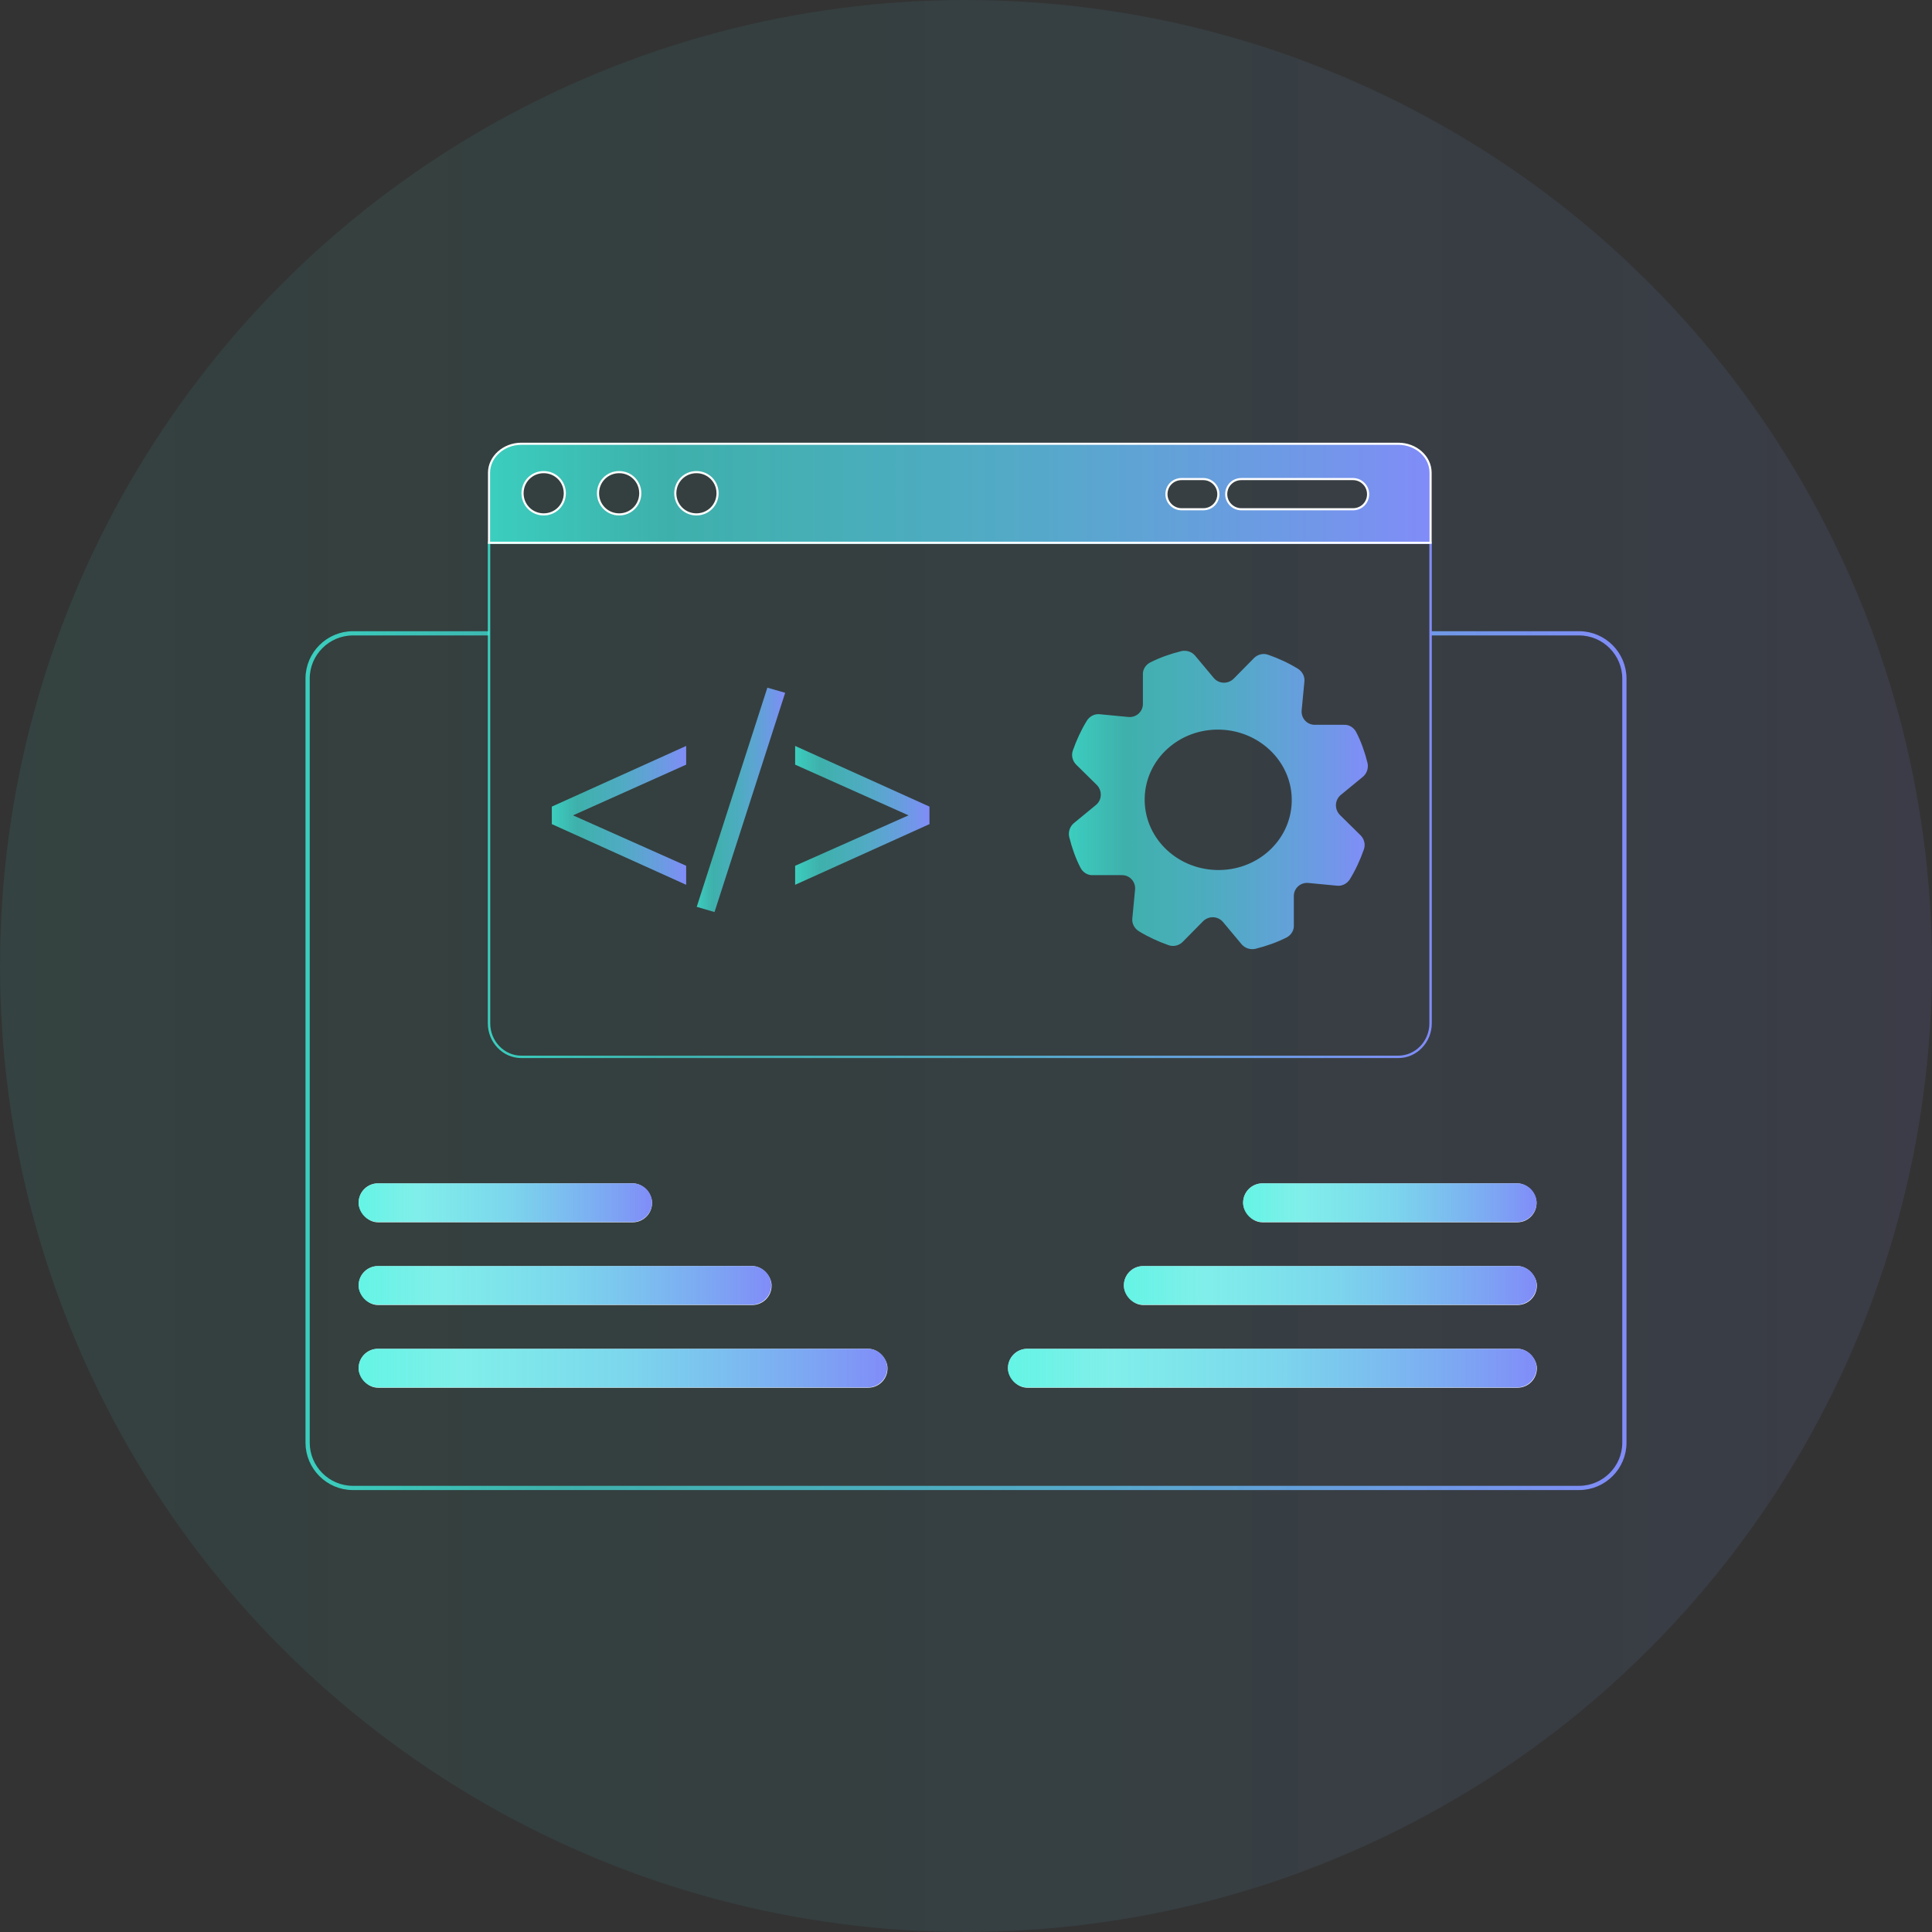 <?xml version="1.0" encoding="UTF-8"?>
<svg id="Layer_1" data-name="Layer 1" xmlns="http://www.w3.org/2000/svg" xmlns:xlink="http://www.w3.org/1999/xlink" viewBox="0 0 64 64">
  <rect x="0" y="0" width="64" height="64" fill="#333333" stroke="none"/>
  <defs>
    <style>
      .cls-1 {
        fill: url(#linear-gradient-12);
      }

      .cls-1, .cls-2, .cls-3, .cls-4, .cls-5, .cls-6, .cls-7, .cls-8, .cls-9, .cls-10, .cls-11, .cls-12 {
        stroke-width: 0px;
      }

      .cls-2 {
        fill: url(#linear-gradient-6);
      }

      .cls-3 {
        fill: url(#linear-gradient);
        opacity: .1;
      }

      .cls-4 {
        fill: url(#linear-gradient-11);
      }

      .cls-5 {
        fill: url(#linear-gradient-5);
      }

      .cls-6 {
        fill: url(#linear-gradient-13);
      }

      .cls-13 {
        stroke: url(#linear-gradient-2);
        stroke-width: .14px;
      }

      .cls-13, .cls-14, .cls-15 {
        stroke-miterlimit: 10;
      }

      .cls-13, .cls-15 {
        fill: none;
      }

      .cls-7 {
        fill: url(#linear-gradient-7);
      }

      .cls-8 {
        fill: url(#linear-gradient-9);
      }

      .cls-9 {
        fill: url(#linear-gradient-8);
      }

      .cls-14 {
        fill: url(#linear-gradient-14);
        stroke: #fff;
        stroke-width: .07px;
      }

      .cls-10 {
        fill: #fff;
      }

      .cls-15 {
        stroke: url(#linear-gradient-3);
        stroke-width: .08px;
      }

      .cls-11 {
        fill: url(#linear-gradient-10);
      }

      .cls-12 {
        fill: url(#linear-gradient-4);
      }
    </style>
    <linearGradient id="linear-gradient" x1="0" y1="32" x2="64" y2="32" gradientUnits="userSpaceOnUse">
      <stop offset="0" stop-color="#3cf2de" stop-opacity=".8"/>
      <stop offset=".19" stop-color="rgba(67, 231, 224, .82)" stop-opacity=".82"/>
      <stop offset=".5" stop-color="rgba(86, 203, 231, .88)" stop-opacity=".88"/>
      <stop offset=".88" stop-color="rgba(117, 156, 243, .97)" stop-opacity=".97"/>
      <stop offset="1" stop-color="#818cf8"/>
    </linearGradient>
    <linearGradient id="linear-gradient-2" x1="10.11" y1="35.14" x2="53.89" y2="35.14" xlink:href="#linear-gradient"/>
    <linearGradient id="linear-gradient-3" x1="16.16" y1="26.5" x2="47.43" y2="26.5" xlink:href="#linear-gradient"/>
    <linearGradient id="linear-gradient-4" x1="18.28" y1="27.01" x2="22.73" y2="27.01" xlink:href="#linear-gradient"/>
    <linearGradient id="linear-gradient-5" x1="23.07" y1="26.49" x2="26" y2="26.49" xlink:href="#linear-gradient"/>
    <linearGradient id="linear-gradient-6" x1="26.34" y1="27.01" x2="30.79" y2="27.01" xlink:href="#linear-gradient"/>
    <linearGradient id="linear-gradient-7" x1="35.41" y1="26.5" x2="45.31" y2="26.5" xlink:href="#linear-gradient"/>
    <linearGradient id="linear-gradient-8" x1="33.39" y1="45.33" x2="50.9" y2="45.33" xlink:href="#linear-gradient"/>
    <linearGradient id="linear-gradient-9" x1="37.23" y1="42.59" x2="50.9" y2="42.59" xlink:href="#linear-gradient"/>
    <linearGradient id="linear-gradient-10" x1="41.18" y1="39.85" x2="50.9" y2="39.85" xlink:href="#linear-gradient"/>
    <linearGradient id="linear-gradient-11" x1="11.88" y1="45.33" x2="29.39" y2="45.33" xlink:href="#linear-gradient"/>
    <linearGradient id="linear-gradient-12" x1="11.88" y1="42.59" x2="25.55" y2="42.59" xlink:href="#linear-gradient"/>
    <linearGradient id="linear-gradient-13" x1="11.88" y1="39.85" x2="21.6" y2="39.85" xlink:href="#linear-gradient"/>
    <linearGradient id="linear-gradient-14" x1="16.2" y1="16.34" x2="47.39" y2="16.34" xlink:href="#linear-gradient"/>
  </defs>
  <circle class="cls-3" cx="32" cy="32" r="32"/>
  <path class="cls-13" d="M47.39,20.98h4.92c.83,0,1.5.68,1.5,1.5v25.31c0,.83-.68,1.5-1.5,1.5H11.69c-.83,0-1.5-.68-1.5-1.5v-25.31c0-.83.68-1.5,1.5-1.5h4.51"/>
  <path class="cls-15" d="M47.39,17.98v15.92c0,.61-.48,1.11-1.07,1.11h-29.05c-.59,0-1.07-.5-1.07-1.11v-15.92h31.19Z"/>
  <path class="cls-12" d="M22.73,29.31l-4.45-2.01v-.58l4.45-2.01v.62l-4.15,1.86v-.36l4.15,1.85v.63Z"/>
  <path class="cls-5" d="M23.66,30.21l-.58-.17,2.34-7.26.59.17-2.34,7.26Z"/>
  <path class="cls-2" d="M26.34,29.31v-.63l4.16-1.85v.36l-4.16-1.86v-.62l4.45,2.01v.58l-4.45,2.01Z"/>
  <path class="cls-7" d="M45.07,27.67l-.68-.67c-.19-.19-.18-.5.03-.67l.73-.6c.13-.11.19-.29.15-.46-.09-.36-.21-.7-.37-1.01-.08-.16-.24-.26-.41-.25h-.95c-.27.01-.48-.22-.45-.49l.09-.94c.02-.17-.07-.34-.22-.43-.31-.19-.64-.34-.98-.46-.17-.06-.35-.01-.47.11l-.67.68c-.19.19-.5.18-.67-.03l-.61-.73c-.11-.13-.29-.19-.46-.15-.36.09-.7.21-1.02.37-.16.08-.26.24-.25.41v.95c.01.27-.22.48-.49.45l-.94-.09c-.17-.02-.34.07-.43.22-.19.31-.34.64-.46.98-.06.17-.01.35.11.47l.68.67c.19.19.18.5-.03.67l-.73.6c-.13.11-.19.29-.15.46.09.36.21.7.37,1.01.08.16.24.26.41.25h.95c.27-.01.48.22.45.49l-.09.94c-.02.17.07.34.22.43.31.19.64.34.98.46.17.06.35.01.47-.11l.67-.68c.19-.19.5-.18.67.03l.61.73c.11.13.29.19.46.15.36-.09.7-.21,1.02-.37.16-.08.26-.24.25-.41v-.95c-.01-.27.22-.48.49-.45l.94.09c.17.02.34-.07.43-.22.19-.31.34-.64.46-.98.06-.17.01-.35-.11-.47ZM40.29,28.82c-1.35-.04-2.41-1.11-2.37-2.4s1.16-2.29,2.5-2.25,2.41,1.11,2.37,2.4-1.16,2.29-2.5,2.25Z"/>
  <g>
    <rect class="cls-10" x="33.39" y="44.68" width="17.52" height="1.29" rx=".64" ry=".64"/>
    <path class="cls-9" d="M50.26,44.68h-16.23c-.35,0-.64.29-.64.64s.29.64.64.64h16.23c.35,0,.64-.29.64-.64s-.29-.64-.64-.64h0Z"/>
  </g>
  <g>
    <rect class="cls-10" x="37.23" y="41.94" width="13.68" height="1.29" rx=".64" ry=".64"/>
    <path class="cls-8" d="M50.26,41.94h-12.39c-.35,0-.64.29-.64.64s.29.64.64.64h12.39c.35,0,.64-.29.64-.64s-.29-.64-.64-.64h0Z"/>
  </g>
  <g>
    <rect class="cls-10" x="41.18" y="39.2" width="9.72" height="1.29" rx=".64" ry=".64"/>
    <path class="cls-11" d="M50.26,39.2h-8.44c-.35,0-.64.29-.64.64s.29.64.64.64h8.44c.35,0,.64-.29.64-.64s-.29-.64-.64-.64h0Z"/>
  </g>
  <g>
    <rect class="cls-10" x="11.88" y="44.68" width="17.52" height="1.29" rx=".64" ry=".64"/>
    <path class="cls-4" d="M28.75,44.68H12.52c-.35,0-.64.29-.64.64s.29.64.64.64h16.23c.35,0,.64-.29.64-.64s-.29-.64-.64-.64h0Z"/>
  </g>
  <g>
    <rect class="cls-10" x="11.88" y="41.94" width="13.68" height="1.29" rx=".64" ry=".64"/>
    <path class="cls-1" d="M24.91,41.94h-12.39c-.35,0-.64.29-.64.64s.29.64.64.64h12.39c.35,0,.64-.29.64-.64s-.29-.64-.64-.64h0Z"/>
  </g>
  <g>
    <rect class="cls-10" x="11.88" y="39.2" width="9.72" height="1.29" rx=".64" ry=".64"/>
    <path class="cls-6" d="M20.96,39.2h-8.44c-.35,0-.64.29-.64.64s.29.64.64.64h8.44c.35,0,.64-.29.64-.64s-.29-.64-.64-.64h0Z"/>
  </g>
  <path class="cls-14" d="M46.32,14.7h-29.05c-.59,0-1.07.44-1.07.96v2.32h31.19v-2.32c0-.53-.48-.96-1.07-.96ZM18.01,17.04c-.39,0-.7-.31-.7-.7s.31-.7.7-.7.7.31.7.7-.31.7-.7.7ZM20.51,17.04c-.39,0-.7-.31-.7-.7s.31-.7.7-.7.7.31.7.7-.31.7-.7.7ZM23.07,17.04c-.39,0-.7-.31-.7-.7s.31-.7.7-.7.7.31.7.7-.31.7-.7.7ZM39.86,16.87h-.72c-.27,0-.5-.22-.5-.5s.22-.5.5-.5h.72c.27,0,.5.22.5.5s-.22.5-.5.5ZM44.82,16.87h-3.7c-.27,0-.5-.22-.5-.5s.22-.5.5-.5h3.7c.27,0,.5.22.5.5s-.22.5-.5.5Z"/>
</svg>
